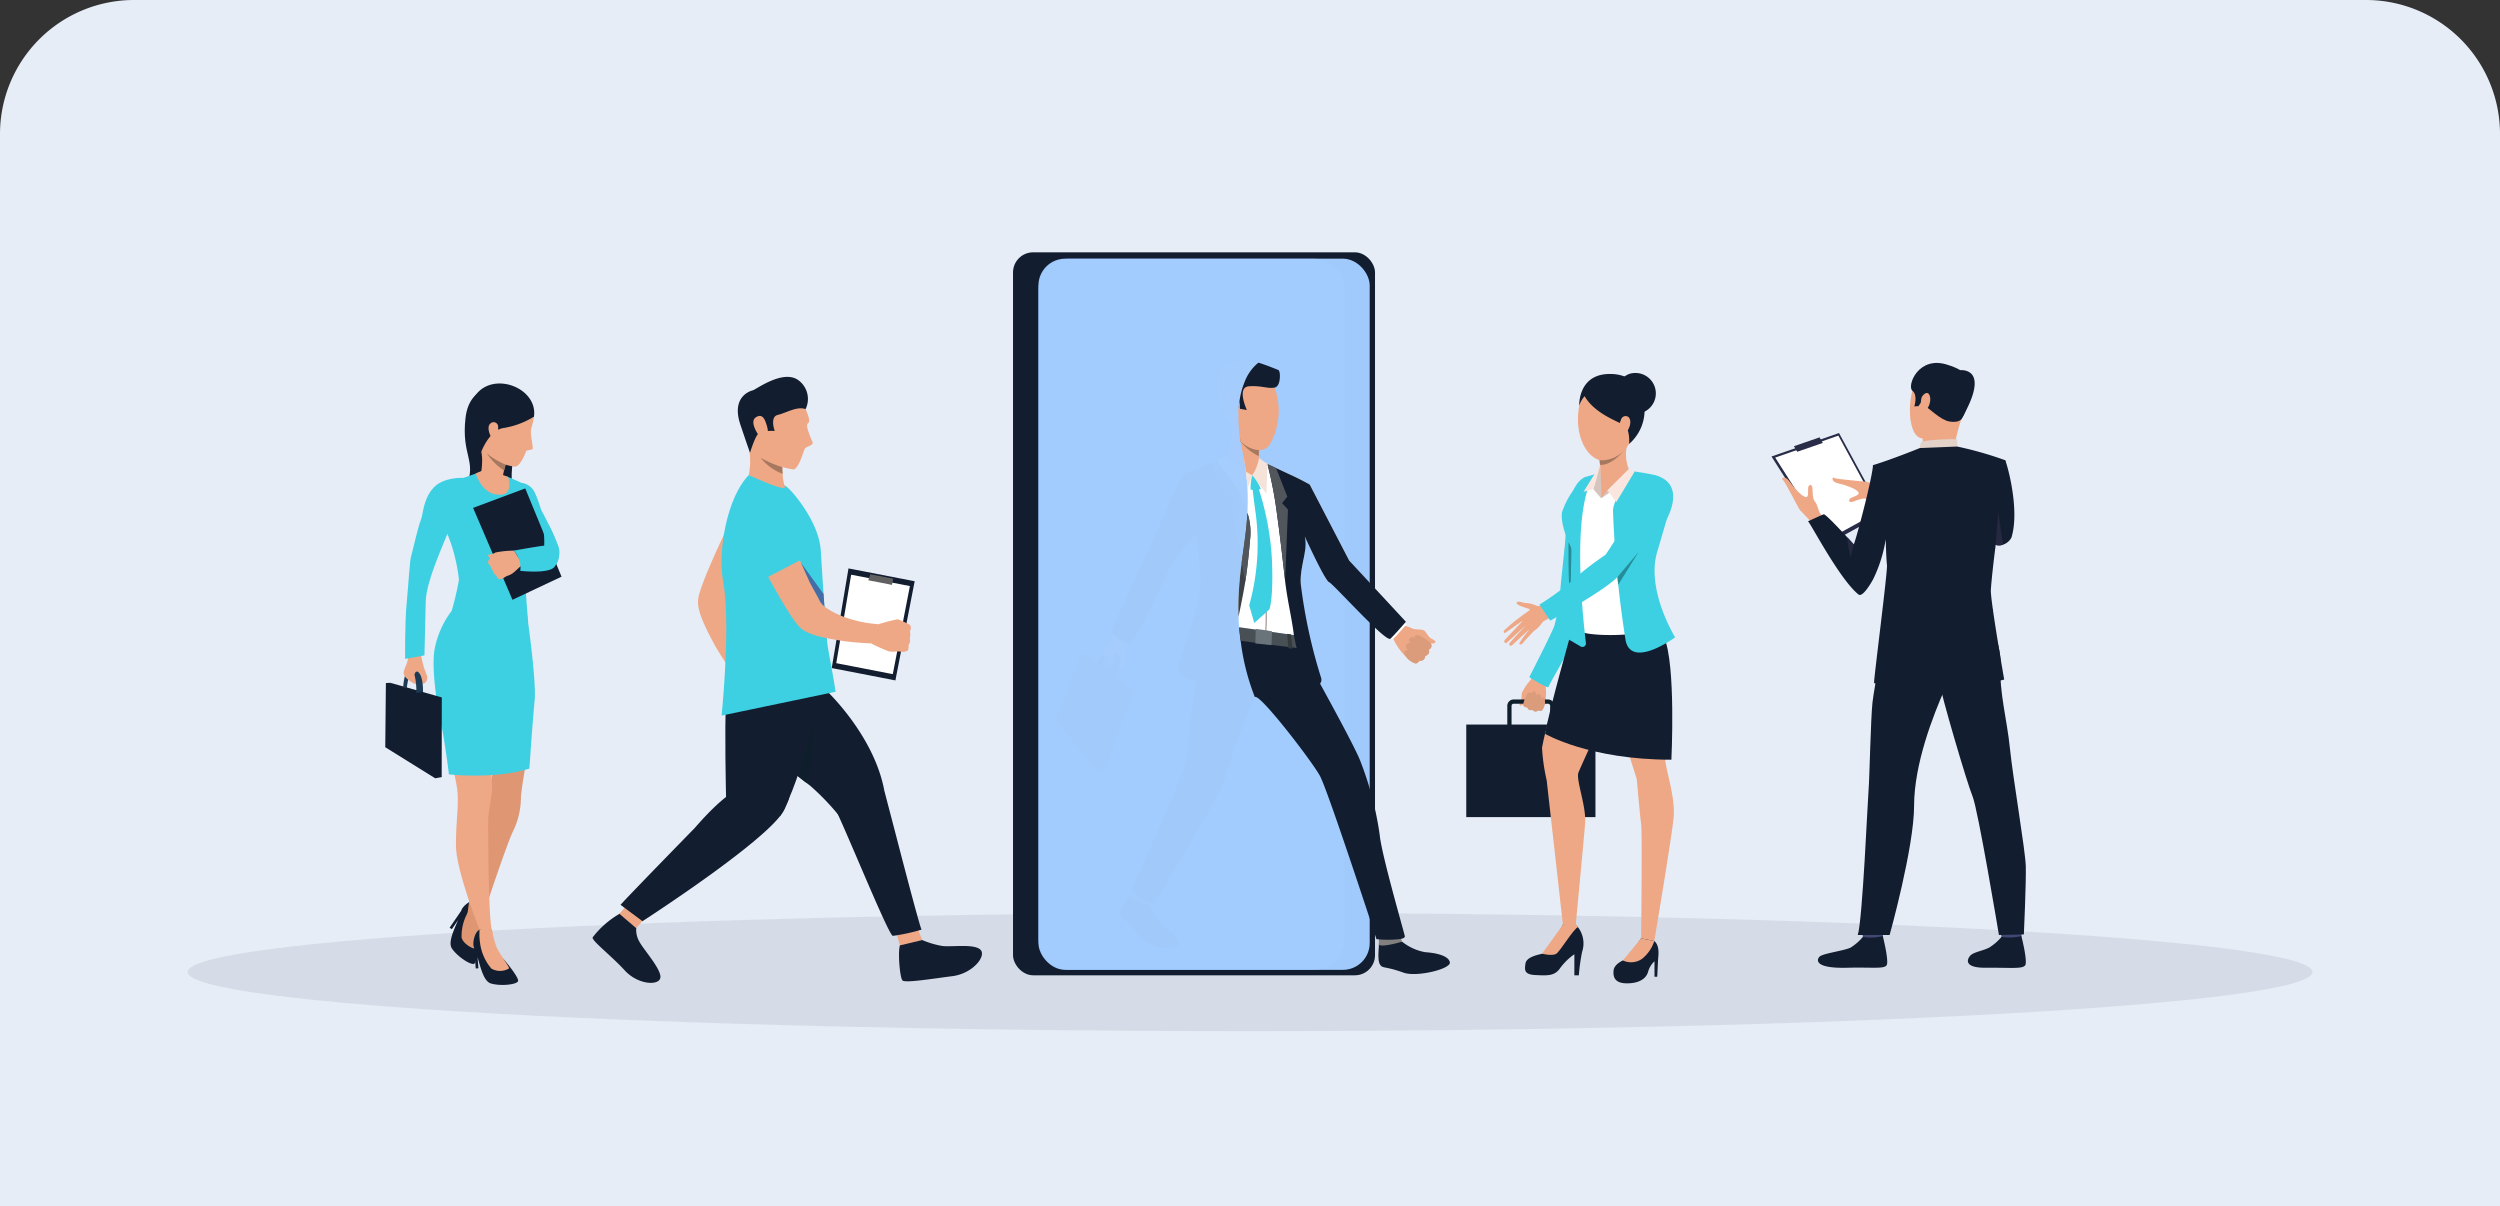 <svg xmlns="http://www.w3.org/2000/svg" width="373" height="180" viewBox="0 0 373 180">
  <rect x="0" y="0" width="373" height="180" fill="#333333" stroke="none"/>
  <g id="Group_115031" data-name="Group 115031" transform="translate(-120 -3956)">
    <path id="Rectangle_1875" data-name="Rectangle 1875" d="M20,0H353a20,20,0,0,1,20,20V180a0,0,0,0,1,0,0H0a0,0,0,0,1,0,0V20A20,20,0,0,1,20,0Z" transform="translate(120 3956)" fill="#e6edf7"/>
    <g id="Group_115001" data-name="Group 115001" transform="translate(6.109)">
      <path id="Path_49283" data-name="Path 49283" d="M536.13,1707.329c0,4.873-70.969,8.824-158.513,8.824S219.1,1712.2,219.1,1707.329s70.969-8.824,158.513-8.824S536.13,1702.456,536.13,1707.329Z" transform="translate(-77.213 2393.693)" fill="#121d30" opacity="0.08"/>
      <g id="Group_114919" data-name="Group 114919" transform="translate(265.033 3993.646)">
        <rect id="Rectangle_1875-2" data-name="Rectangle 1875" width="45.712" height="106.104" rx="22.856" transform="translate(47.545 107.055) rotate(180)" fill="#587aa3"/>
        <rect id="Rectangle_1876" data-name="Rectangle 1876" width="54.01" height="107.869" rx="3" transform="translate(54.01 107.869) rotate(180)" fill="#121d30"/>
        <g id="Group_114904" data-name="Group 114904" transform="translate(30.374 37.112)">
          <g id="Group_114903" data-name="Group 114903">
            <g id="Group_114902" data-name="Group 114902">
              <g id="Group_114901" data-name="Group 114901">
                <path id="Path_49306" data-name="Path 49306" d="M1393.911,1228.32l1.977,3.116,1.825,2.876c0-.015-.126-.451-.332-1.712-.039-.239-.081-.508-.126-.81a2.121,2.121,0,0,0-.057-.265h0a8.525,8.525,0,0,0-3.284-3.2Z" transform="translate(-1393.911 -1228.32)" fill="#eddad3"/>
              </g>
            </g>
          </g>
        </g>
        <g id="Group_114907" data-name="Group 114907" transform="translate(30.377 37.113)">
          <g id="Group_114906" data-name="Group 114906">
            <g id="Group_114905" data-name="Group 114905">
              <path id="Path_49307" data-name="Path 49307" d="M1397.2,1231.511h0a4.053,4.053,0,0,1,.192,1.1l-.715-1.079s-1.277-1.831-1.714-2.307a7.27,7.27,0,0,0-1.038-.893S1396.441,1229.536,1397.2,1231.511Z" transform="translate(-1393.929 -1228.329)" fill="#ffca55"/>
            </g>
          </g>
        </g>
        <path id="Path_49308" data-name="Path 49308" d="M1236.214,956.293v96.7a4.7,4.7,0,0,1-4.7,4.7H1195.2a4.7,4.7,0,0,1-4.7-4.7v-96.7a4.7,4.7,0,0,1,4.7-4.7h36.306A4.7,4.7,0,0,1,1236.214,956.293Z" transform="translate(-1186.708 -950.639)" fill="#6bb0ff" opacity="0.73" style="mix-blend-mode: screen;isolation: isolate"/>
        <g id="Group_114913" data-name="Group 114913" transform="translate(6.472 16.187)">
          <path id="Path_49309" data-name="Path 49309" d="M1288.839,1680.574a7.265,7.265,0,0,0,2.024,2.979c1.268.886,2.577,2.153,2.232,3.039s-4.58.417-6.351-2.156c-1.119-1.625-2.256-1.988-2.253-2.758s1.3-2.309,1.369-2.527C1285.945,1678.881,1288.839,1680.574,1288.839,1680.574Z" transform="translate(-1274.888 -1599.289)" fill="#353a3d"/>
          <path id="Path_49310" data-name="Path 49310" d="M1298.139,1673.864a7.738,7.738,0,0,1-.313.758c-.033,0-3.269-.863-2.978-1.423a5.142,5.142,0,0,1,.675-.924Z" transform="translate(-1283.875 -1593.337)" fill="#81807e"/>
          <g id="Group_114908" data-name="Group 114908" transform="translate(6.051 42.993)">
            <path id="Path_49311" data-name="Path 49311" d="M1257.3,1399.583s.936-2.221,1.661-2.36.129.439.129.439-.921,1.526-1.231,2.166A3.6,3.6,0,0,1,1257.3,1399.583Z" transform="translate(-1257.3 -1397.202)" fill="#434343"/>
          </g>
          <g id="Group_114909" data-name="Group 114909" transform="translate(6.907 39.124)">
            <path id="Path_49312" data-name="Path 49312" d="M1267.583,1369.719a17.711,17.711,0,0,0-.232,2.165c-.039,1.089.134,1.5-.189,2.02-.243.391-.836.539-.909.36s.453-1.848-.233-2.082-.519,2.113-.872,1.82-1.615-1.705-1.222-2.5,1.231-1.174,1.631-2.429a2.832,2.832,0,0,1,.88-1.485Z" transform="translate(-1263.851 -1367.588)" fill="#eea886"/>
          </g>
          <g id="Group_114910" data-name="Group 114910" transform="translate(7.882 43.616)">
            <path id="Path_49313" data-name="Path 49313" d="M1272.6,1402.025s.827.554-.317,3.611l-.969-.537a11.241,11.241,0,0,0,.642-2.729S1272.224,1401.788,1272.6,1402.025Z" transform="translate(-1271.316 -1401.968)" fill="#545554"/>
          </g>
          <g id="Group_114911" data-name="Group 114911" transform="translate(0.836 43.897)">
            <path id="Path_49314" data-name="Path 49314" d="M1228.084,1409.232l-7.212-5.117L1217.4,1414l6.285,7.61Z" transform="translate(-1217.396 -1404.115)" fill="#545554"/>
          </g>
          <path id="Path_49315" data-name="Path 49315" d="M1332.306,1395.688v19.4c-1.986-6.026-6.325-19.057-7.37-21.19-.91-1.866-9.163-12.634-9.769-11.865a83.722,83.722,0,0,0-4.437,12.017c-.444,2.221-10.564,18.712-10.564,18.712s-.178-.037-.45-.11a5.574,5.574,0,0,1-2.739-1.6,2.155,2.155,0,0,1-.209-.324s7.433-16.136,8.133-19.188c.246-1.066.523-6.278,1.5-11.714a45.351,45.351,0,0,1,1.8-7.1c.308-.852,1.208-1.207,2.41-1.244.2-.01.418-.005.638.005.366.021.753.063,1.155.12a23.573,23.573,0,0,1,2.875.648c.826.24,1.652.507,2.42.779.894.319,1.72.643,2.4.92.225.089.434.178.628.256.214.089.4.173.564.241.429.188.68.3.68.3s1.3,2.316,2.916,5.258c2.222,4.046,5.039,9.262,5.9,11.269A37.858,37.858,0,0,1,1332.306,1395.688Z" transform="translate(-1285.56 -1331.849)" fill="#353a3d"/>
          <path id="Path_49316" data-name="Path 49316" d="M1308.389,1194.47l3.053,3.413v5.65c-2.185-2.075-4.756-4.725-5.713-5.567a1.714,1.714,0,0,0-.345-.261,2.66,2.66,0,0,1-.679-.9c-.084-.141-.178-.3-.272-.471-.141-.256-.287-.533-.439-.826-.1-.193-.2-.392-.308-.6s-.2-.413-.308-.617c-.2-.413-.408-.826-.591-1.213-.141-.293-.272-.57-.392-.821-.078-.172-.157-.329-.225-.475s-.131-.277-.183-.4c-.131-.282-.214-.465-.235-.507a13.829,13.829,0,0,1-.026,2.42,11.756,11.756,0,0,1-.314,1.819,14.1,14.1,0,0,0-.324,2.818v.031c0,.026-.005.047-.005.073v.031c-.052,1.923.078,4,.136,5.1a4.034,4.034,0,0,1-.5,2.5l-.219-.031-.377-.052-.428-.057-.58-.083-2.253-.314-.821-.115-.188-.026-1.427-.2-2.88-.4-1.15-.162-.622-.089-1.516-.214-.679-.1h-.01s-.586-4.134-.627-6.366a40.821,40.821,0,0,0-1.328-6.915.165.165,0,0,1-.01-.042v-.005c0-.005,0-.005-.005-.005v-.01s-3.288,3.455-3.925,4.96c-.157.371-.575,1.254-1.134,2.383-.01.026-.021.052-.031.073-1.516,3.068-4,7.861-4.966,8.985-.115.146-.214.23-.282.24a.516.516,0,0,1-.094.01c-.6.005-1.61-.831-2.106-1.281-.183-.162-.292-.272-.292-.272s.042-.1.125-.277c.7-1.6,4.25-9.675,5.143-11.572.084-.178.146-.3.178-.361a.812.812,0,0,0,.052-.1c.669-1.291,5.217-11.175,5.912-11.672a3.839,3.839,0,0,1,.366-.214,1.367,1.367,0,0,0,.178-.089.09.09,0,0,0,.026-.01c.115-.052.235-.11.371-.172.042-.021.089-.042.136-.063.094-.042.188-.083.287-.131.549-.24,1.2-.512,1.824-.768.178-.073.35-.141.512-.2.246-.1.486-.188.706-.272.031-.01.057-.021.084-.031a10.6,10.6,0,0,1,1.411-.481h.094c.047,0,.11.005.183.01.909.052,3.622.3,4.5.387l.277.026s.418.193,1.045.476l.005.005.052.021c.366.167.794.366,1.249.575.951.439,2.028.941,2.88,1.343.816.392,2.049,1.056,2.143,1.129Z" transform="translate(-1264.696 -1164.664)" fill="#decbc4"/>
          <path id="Path_49317" data-name="Path 49317" d="M1397.66,1369.742a3.735,3.735,0,0,1,.391,1.9s-12.455-1.453-13.771-2.026c0,0-.052-1.691.228-1.72C1384.814,1367.861,1397.66,1369.742,1397.66,1369.742Z" transform="translate(-1361.632 -1328.729)" fill="#495055"/>
          <path id="Path_49318" data-name="Path 49318" d="M1405.423,1146.237c.039,1.954,3.823,3.024,3.823,3.024s1.583-1.985,1.2-2.175c-.148-.075-.209-.371-.227-.7a6.914,6.914,0,0,1,.022-.886c.011-.138.022-.227.022-.227s-.541-.571-1.229-1.25c-1.2-1.189-2.855-2.711-2.857-2.106a.557.557,0,0,0,.014.115C1406.486,1143.391,1405.423,1146.237,1405.423,1146.237Z" transform="translate(-1380.017 -1132.16)" fill="#eea886"/>
          <path id="Path_49319" data-name="Path 49319" d="M1402.026,1369.714s-.272,1.714-.3,2.161l-.576-.115s.159-1.814.252-2.118Z" transform="translate(-1376.306 -1330.251)" fill="#5d676c"/>
          <path id="Path_49320" data-name="Path 49320" d="M1474.889,1379.974s.218,1.558.224,2.147l-.609-.079s-.125-1.946-.195-2.149Z" transform="translate(-1439.901 -1339.161)" fill="#353a3d"/>
          <path id="Path_49321" data-name="Path 49321" d="M1416.577,1154h0c.008.012.168.252.442.6a7.927,7.927,0,0,0,2.9,2.414,6.9,6.9,0,0,1,.021-.886,1.964,1.964,0,0,0,.376-.045,11.623,11.623,0,0,0-.823-1.2l-.76-.227Z" transform="translate(-1389.713 -1142.783)" fill="#a77860"/>
          <path id="Path_49322" data-name="Path 49322" d="M1402.444,1099.328c.327.712.638,1.229.726,1.433h0a2.52,2.52,0,0,0,.442.6,4.362,4.362,0,0,0,2.923,1.527,1.965,1.965,0,0,0,.376-.046,1.787,1.787,0,0,0,1.3-.9,10.236,10.236,0,0,0,.652-8.4s-6.456-1.826-7.466.118C1400.691,1095.018,1401.675,1097.655,1402.444,1099.328Z" transform="translate(-1376.307 -1089.548)" fill="#eea886"/>
          <path id="Path_49323" data-name="Path 49323" d="M1402.43,1072.177s.6-.033.748-1.17-.15-1.435-.15-1.435a26.7,26.7,0,0,0-3.622-1.261c-.957-.145-3.311-.285-3.862.346,0,0-1.341-.312-1.706,1.914-.579,3.53,1.974,6.958,1.974,6.958s-.022-2.306.487-2.612.948.421.948.421l1.04.186s-1.58-3.412.315-3.538S1401.345,1072.375,1402.43,1072.177Z" transform="translate(-1369.871 -1068.189)" fill="#e2d2ca"/>
          <path id="Path_49324" data-name="Path 49324" d="M1408.171,1109.4c-.1-1.016-1.937-1.4-1.813-.339s1.028,2.088,1.446,2.052S1408.246,1110.174,1408.171,1109.4Z" transform="translate(-1380.824 -1103.168)" fill="#eea886"/>
          <path id="Path_49325" data-name="Path 49325" d="M1281.673,1198.631c-.721,1.468-5.226,11.286-6.016,11.432s-2.894-1.674-2.894-1.674,5.027-11.081,5.449-11.826,5.245-11.26,5.961-11.773a30.272,30.272,0,0,1,3.7-1.651c.275-.109.541-.212.787-.305.319.355,5.448,6.151,4.966,11.289-.145,1.544-.339,4.061-.766,6.712-.442,2.754-1.156,5.868-1.617,8.218a43.089,43.089,0,0,1-2.675,8.3l-4.8-2.4a1.671,1.671,0,0,1-.826-2.057c1.08-3.025,3.238-9.136,3.239-11.791a60.361,60.361,0,0,0-.584-7.422A31.917,31.917,0,0,0,1281.673,1198.631Z" transform="translate(-1264.692 -1167.853)" fill="#3c4145"/>
          <path id="Path_49326" data-name="Path 49326" d="M1467.329,1203.923v5.959c-2.138-2.086-4.751-4.882-5.713-5.76a1.7,1.7,0,0,0-.345-.261,2.662,2.662,0,0,1-.679-.9c-.089-.141-.178-.3-.272-.47-.141-.256-.288-.533-.439-.826-.1-.193-.2-.392-.308-.6s-.2-.413-.308-.617c-.2-.413-.408-.826-.591-1.213-.141-.293-.277-.57-.392-.821-.078-.172-.157-.329-.225-.476s-.131-.277-.183-.4c-.131-.282-.214-.465-.235-.507a5.9,5.9,0,0,1-.026,2.42,18.185,18.185,0,0,0-.637,4.636v.031c.4,4.981,2.493,12.032,3.115,14.029a.884.884,0,0,1-.173.836.484.484,0,0,1-.084.1l-1.495,1.38s-1.3-3.994-1.965-6.811c-.016-.078-.037-.157-.052-.23a15.166,15.166,0,0,1-.309-1.678v-.005c-.12-1.119-.361-2.425-.622-3.816s-.522-2.87-.685-4.328c-.418-3.7-.847-7.37-1.155-9.523-.1-.7-.2-1.349-.292-1.944a51.216,51.216,0,0,0-1.171-5.859l.031-.026c.366.167.794.366,1.249.575.951.439,2.028.941,2.88,1.343.816.392,2.049,1.056,2.143,1.129l5.885,11.332Z" transform="translate(-1420.583 -1170.819)" fill="#3c4145"/>
          <path id="Path_49327" data-name="Path 49327" d="M1390.26,1187.685l1.841,1.038-.786.8,2.095,11.309c.427-2.651.621-5.168.766-6.712.482-5.138-4.647-10.934-4.966-11.289-.246.093-.512.2-.787.305Z" transform="translate(-1365.237 -1167.853)" fill="#51565c"/>
          <path id="Path_49328" data-name="Path 49328" d="M1451.886,1186.056a59.607,59.607,0,0,1,1.49,7.855c.307,2.154.739,5.821,1.153,9.522l.429-10.591-.877-.95.78-.974-1.669-4.26c-.456-.211-.885-.408-1.248-.574Z" transform="translate(-1420.408 -1170.654)" fill="#51565c"/>
          <path id="Path_49329" data-name="Path 49329" d="M1324.127,1185.171c-1.5.593-3.743,1.364-4.156,1.661-.716.513-5.086,11.018-5.508,11.763Z" transform="translate(-1300.942 -1169.885)" fill="#3c4145"/>
          <path id="Path_49330" data-name="Path 49330" d="M1218.118,1420.341l-1.07-.171-6.051-7.577,3.63-9.937.682.191Z" transform="translate(-1210.997 -1358.95)" fill="#545554"/>
          <path id="Path_49331" data-name="Path 49331" d="M1393.74,1176.84l1.527-.927s.043.837,3.823,3.024l-1.073,3.024Z" transform="translate(-1369.86 -1161.836)" fill="#f5e2d9"/>
          <path id="Path_49332" data-name="Path 49332" d="M1435.688,1179.142a7.113,7.113,0,0,1-1.006,2.6l2.1,2.732.153-4.43Z" transform="translate(-1405.452 -1164.643)" fill="#f5e2d9"/>
          <path id="Path_49333" data-name="Path 49333" d="M1432.7,1199.055a7.12,7.12,0,0,0-.26,2.079,1.983,1.983,0,0,0,1.535-.081A7.14,7.14,0,0,0,1432.7,1199.055Z" transform="translate(-1403.474 -1181.954)" fill="#3dd0e2"/>
          <g id="Group_114912" data-name="Group 114912" transform="translate(31.13 35.801)">
            <path id="Path_49334" data-name="Path 49334" d="M1449.42,1346.89a30.732,30.732,0,0,0,0-4.726l-.194.012a31.456,31.456,0,0,1,0,4.676Z" transform="translate(-1449.227 -1342.164)" fill="#ad9f99"/>
          </g>
          <path id="Path_49335" data-name="Path 49335" d="M1438.265,1374.286s1.833.219,2.439.37l-.079,2.054-2.4-.256Z" transform="translate(-1408.532 -1334.287)" fill="#69737a"/>
          <path id="Path_49336" data-name="Path 49336" d="M1432.522,1211.712a41.33,41.33,0,0,1,2.032,10.858c.228,5.783-.384,7.277-.384,7.277l-2.258,2.032-.756-2.641a34.371,34.371,0,0,0,.946-13.856c-.2-1.347-.491-3.9-.491-3.9Z" transform="translate(-1402.388 -1192.76)" fill="#464157"/>
        </g>
        <rect id="Rectangle_1877" data-name="Rectangle 1877" width="49.426" height="106.107" rx="4" transform="translate(3.792 0.948)" fill="#a3cdff" opacity="0.98" style="mix-blend-mode: screen;isolation: isolate"/>
        <g id="Group_114918" data-name="Group 114918" transform="translate(33.615 16.456)">
          <g id="Group_114915" data-name="Group 114915" transform="translate(21.63 38.147)">
            <g id="Group_114914" data-name="Group 114914">
              <path id="Path_49337" data-name="Path 49337" d="M1586.343,1362.169s.734,1.07,1.119,1.105a8.078,8.078,0,0,1,1.262.477c.337.1,1.359.041,1.658.265.122.092.641.951.91,1.111s.856.416.705.645-.742.142-.742.142a.39.39,0,0,1,.166.4c-.137.467-.438.527-.438.527s.13.32.024.5a.857.857,0,0,1-.527.449.787.787,0,0,1-.215.493.718.718,0,0,1-.663.2s-.261.448-.547.406a2.418,2.418,0,0,1-.679-.319,8.952,8.952,0,0,1-2.415-2.878,6.617,6.617,0,0,0-1.719-2.218Z" transform="translate(-1584.241 -1362.169)" fill="#eea886"/>
            </g>
          </g>
          <g id="Group_114916" data-name="Group 114916" transform="translate(24.742 40.657)">
            <path id="Path_49338" data-name="Path 49338" d="M1611.861,1382.444s-1.343-1.161-1.944-1.057-.14.55-.14.55-.448-.449-.851-.127.165.815.165.815a.513.513,0,0,0-.709.21c-.276.459.29.76.29.76s-.811-.011-.576.607a2.71,2.71,0,0,0,1.624,1.411.622.622,0,0,0,.6-.409.709.709,0,0,0,.884-.685s.869-.313.523-.961A.627.627,0,0,0,1611.861,1382.444Z" transform="translate(-1608.055 -1381.38)" fill="#db9c7c"/>
          </g>
          <path id="Path_49339" data-name="Path 49339" d="M1582.165,1731.376a7.662,7.662,0,0,0,3.457,1.573c1.628.1,3.5.527,3.677,1.515s-4.945,2.242-6.9,1.54c-2.924-1.048-3.123-.554-3.542-1.25s-.094-2.794-.152-3.028C1578.629,1731.438,1582.165,1731.376,1582.165,1731.376Z" transform="translate(-1557.737 -1644.984)" fill="#121d30"/>
          <path id="Path_49340" data-name="Path 49340" d="M1582.294,1725.279a7.276,7.276,0,0,1,.31.8c-.027.022-3.463,1.017-3.464.351,0-.54.028-1.132.028-1.132Z" transform="translate(-1558.176 -1639.684)" fill="#81807e"/>
          <path id="Path_49341" data-name="Path 49341" d="M1444.4,1419.042c.042.2-.188.334-.554.413a15.013,15.013,0,0,1-3.3.073l-.371-.026s-7-21.451-8.374-24.243c-.91-1.866-9.163-12.633-9.769-11.865a34.22,34.22,0,0,1-2.127-8.426c-.084-.617-.152-1.26-.209-1.923a24.284,24.284,0,0,1,2.451.575c.826.241,1.652.507,2.42.779.894.319,1.72.643,2.4.92.225.089.434.178.627.256.214.089.4.173.564.241.429.188.68.3.68.3s1.3,2.316,2.917,5.258c2.221,4.046,5.039,9.262,5.9,11.269a49.463,49.463,0,0,1,2.995,11.248C1440.888,1406.738,1444.228,1418.211,1444.4,1419.042Z" transform="translate(-1419.56 -1333.477)" fill="#121d30"/>
          <path id="Path_49342" data-name="Path 49342" d="M1443.782,1205.32s-.063.073-.167.2c-.361.423-1.234,1.427-1.788,1.955a.471.471,0,0,0-.052.047c-.062.057-.188.031-.371-.063-1.584-.821-7.265-6.821-8.8-8.17-.1-.089-.193-.162-.256-.209a.086.086,0,0,0-.036-.021.2.2,0,0,0-.052-.031,2.66,2.66,0,0,1-.679-.9c-.084-.141-.178-.3-.272-.47-.068-.131-.141-.261-.214-.4s-.146-.282-.225-.429c-.1-.193-.2-.392-.309-.6-.36-.711-.727-1.458-1.04-2.117-.073-.162-.151-.319-.219-.47-.12-.251-.225-.476-.319-.674-.042-.089-.078-.173-.115-.251-.026-.063-.052-.115-.078-.167a1.135,1.135,0,0,0-.063-.136c-.047-.1-.078-.178-.094-.209a.005.005,0,0,0-.005-.005,13.821,13.821,0,0,1-.026,2.42v.005a11.711,11.711,0,0,1-.313,1.814,14.087,14.087,0,0,0-.324,2.817v.031c0,.026-.005.047-.005.073v.031c-.052,1.923.078,4,.136,5.1a4.033,4.033,0,0,1-.5,2.5l-.219-.031c-.094-.016-.225-.031-.376-.052l-.428-.058-.58-.083-2.253-.314-.821-.115-.188-.026-1.427-.2-2.467-.345v-.037c-.042-.5-.073-1.019-.094-1.547v-.005c-.031-.773-.037-1.573-.016-2.394a55.979,55.979,0,0,1,.481-5.708c.334-2.52.727-4.84.863-7.422a34.486,34.486,0,0,0,.005-3.528v-.005c-.042-.753-.1-1.542-.2-2.368-.01-.084-.021-.167-.036-.251-.073-.585-.162-1.192-.272-1.819.878.078,1.74.157,2.164.2h.005l.272.026s.418.194,1.045.476l.005.005.052.021c.366.167.794.366,1.249.575.952.439,2.028.941,2.88,1.343.815.392,2.049,1.056,2.143,1.129l5.885,11.332,8.316,9.3Z" transform="translate(-1418.711 -1166.254)" fill="#fff"/>
          <path id="Path_49343" data-name="Path 49343" d="M1428.8,1375.527l-.627-.073c-.167-.021-.366-.047-.591-.073-.183-.021-.392-.047-.611-.073-.7-.089-1.558-.194-2.493-.314-.768-.094-1.584-.2-2.4-.313-.747-.1-1.495-.2-2.211-.3-.084-.617-.152-1.26-.209-1.924a.173.173,0,0,0-.005-.052v-.037c.794.115,1.636.23,2.467.35.486.073.967.141,1.432.209.063.01.125.016.188.026.277.042.554.078.815.12.847.12,1.626.235,2.253.324.209.031.4.058.58.083.162.026.3.047.428.063v.005c.152.021.282.037.376.052l.219.031A3.731,3.731,0,0,1,1428.8,1375.527Z" transform="translate(-1419.525 -1332.886)" fill="#495055"/>
          <path id="Path_49344" data-name="Path 49344" d="M1421.473,1153.249h-.005l-.005-.005a8.376,8.376,0,0,1-.92-.324c-.01-.084-.021-.167-.036-.251-.073-.585-.162-1.192-.272-1.819-.084-.486-.178-.983-.287-1.495-.084-.4-.162-.795-.219-1.176v-.005c-.068-.073-.125-.146-.178-.214.052.057.11.115.167.172q-.055-.314-.094-.612v-.005c-.057-.4-.1-.779-.136-1.15.543.45,1.213,1.082,1.777,1.641.69.679,1.228,1.255,1.228,1.255s-.01.089-.021.225a7.763,7.763,0,0,0-.021.889,2.173,2.173,0,0,0,.026.272c.031.209.094.376.2.428C1423.057,1151.268,1421.473,1153.249,1421.473,1153.249Z" transform="translate(-1419.386 -1136.418)" fill="#eea886"/>
          <path id="Path_49345" data-name="Path 49345" d="M1474.889,1379.974s.218,1.558.224,2.147l-.609-.079s-.125-1.946-.195-2.149Z" transform="translate(-1467.044 -1339.43)" fill="#353a3d"/>
          <path id="Path_49346" data-name="Path 49346" d="M1422.889,1157.17a7.736,7.736,0,0,0-.021.889,7.6,7.6,0,0,1-2.723-2.2v-.005c-.068-.073-.125-.146-.178-.214.052.057.11.115.167.172q-.055-.314-.094-.612l1.641.486.763.23a11.56,11.56,0,0,1,.82,1.2A1.861,1.861,0,0,1,1422.889,1157.17Z" transform="translate(-1419.803 -1144.103)" fill="#a77860"/>
          <path id="Path_49347" data-name="Path 49347" d="M1423.563,1102.014a1.781,1.781,0,0,1-1.3.9,1.872,1.872,0,0,1-.376.047,4.217,4.217,0,0,1-2.755-1.354q-.055-.314-.094-.612v-.005c-.057-.4-.1-.779-.136-1.15a18.671,18.671,0,0,1-.078-2.368c.005-.314.021-.617.047-.9.021-.308.052-.606.1-.889a11.6,11.6,0,0,1,.742-2.833,23.2,23.2,0,0,1,4.506.769A10.227,10.227,0,0,1,1423.563,1102.014Z" transform="translate(-1418.799 -1089.893)" fill="#eea886"/>
          <path id="Path_49348" data-name="Path 49348" d="M1425.341,1072.8c-.146,1.134-.747,1.171-.747,1.171-1.087.193-1.934-.319-3.831-.193s-.314,3.539-.314,3.539l-1.04-.183-.005-.005a1.141,1.141,0,0,0-.157-.2c.021-.308.052-.606.1-.889a11.6,11.6,0,0,1,.742-2.833,6.762,6.762,0,0,1,2.085-2.953h.005c1.171.345,3.01,1.113,3.01,1.113S1425.488,1071.673,1425.341,1072.8Z" transform="translate(-1419.177 -1070.246)" fill="#121d30"/>
          <path id="Path_49349" data-name="Path 49349" d="M1419.091,1115.618a1.225,1.225,0,0,1-.2.7c.005-.314.021-.617.047-.9.021-.308.052-.606.1-.888a.678.678,0,0,1,.037.178A5.412,5.412,0,0,1,1419.091,1115.618Z" transform="translate(-1418.864 -1108.74)" fill="#eea886"/>
          <path id="Path_49350" data-name="Path 49350" d="M1420.506,1245.282c-.146,1.547-.34,4.061-.763,6.717-.272,1.688-.648,3.507-1,5.211-.031-.774-.037-1.573-.016-2.394a55.988,55.988,0,0,1,.481-5.708c.334-2.519.727-4.84.863-7.422A9.447,9.447,0,0,1,1420.506,1245.282Z" transform="translate(-1418.711 -1219.283)" fill="#3c4145"/>
          <path id="Path_49351" data-name="Path 49351" d="M1457.062,1204.167c-.2-2.582,1.1-4.98.589-7.135l0,0c.109.239,3.012,6.6,3.63,6.831s8.492,9.043,9.151,8.428c.7-.657,2.312-2.529,2.312-2.529l-8.459-9.132L1458.4,1189.3c-.1-.075-1.328-.739-2.145-1.127-.85-.4-1.925-.9-2.879-1.344l-1.248-.574-.03.024a61.631,61.631,0,0,1,1.461,7.8c.307,2.154.739,5.821,1.153,9.522h0c.327,2.917,1.073,5.911,1.311,8.145a73,73,0,0,0,2.326,8.721l1.5-1.381a.906.906,0,0,0,.251-.935A77.777,77.777,0,0,1,1457.062,1204.167Z" transform="translate(-1447.74 -1171.097)" fill="#121d30"/>
          <path id="Path_49352" data-name="Path 49352" d="M1423.789,1245.282c-.146,1.547-.34,4.061-.763,6.717l-.538-2.891c.334-2.519.727-4.84.862-7.422A9.442,9.442,0,0,1,1423.789,1245.282Z" transform="translate(-1421.994 -1219.283)" fill="#51565c"/>
          <path id="Path_49353" data-name="Path 49353" d="M1451.886,1186.056a59.607,59.607,0,0,1,1.49,7.855c.307,2.154.739,5.821,1.153,9.522l.429-10.591-.877-.95.78-.974-1.669-4.26c-.456-.211-.885-.408-1.248-.574Z" transform="translate(-1447.551 -1170.923)" fill="#51565c"/>
          <path id="Path_49354" data-name="Path 49354" d="M1428.254,1195.185v.005l-.016.031v.016l-.711,1.986c-.042-.753-.1-1.542-.2-2.368-.01-.084-.021-.167-.036-.251.287.183.606.371.956.575l.005.005Z" transform="translate(-1426.166 -1178.354)" fill="#f5e2d9"/>
          <path id="Path_49355" data-name="Path 49355" d="M1435.688,1179.142a7.113,7.113,0,0,1-1.006,2.6l2.1,2.732.153-4.43Z" transform="translate(-1432.595 -1164.912)" fill="#f5e2d9"/>
          <path id="Path_49356" data-name="Path 49356" d="M1432.7,1199.055a7.12,7.12,0,0,0-.26,2.079,1.983,1.983,0,0,0,1.535-.081A7.14,7.14,0,0,0,1432.7,1199.055Z" transform="translate(-1430.617 -1182.223)" fill="#3dd0e2"/>
          <g id="Group_114917" data-name="Group 114917" transform="translate(3.988 35.533)">
            <path id="Path_49357" data-name="Path 49357" d="M1449.42,1346.89a30.732,30.732,0,0,0,0-4.726l-.194.012a31.456,31.456,0,0,1,0,4.676Z" transform="translate(-1449.227 -1342.164)" fill="#ad9f99"/>
          </g>
          <path id="Path_49358" data-name="Path 49358" d="M1438.265,1374.286s1.833.219,2.439.37l-.079,2.054-2.4-.256Z" transform="translate(-1435.675 -1334.556)" fill="#69737a"/>
          <path id="Path_49359" data-name="Path 49359" d="M1432.522,1211.712a41.33,41.33,0,0,1,2.032,10.858c.228,5.783-.384,7.277-.384,7.277l-2.258,2.032-.756-2.641a34.371,34.371,0,0,0,.946-13.856c-.2-1.347-.491-3.9-.491-3.9Z" transform="translate(-1429.531 -1193.029)" fill="#3dd0e2"/>
        </g>
      </g>
      <g id="Group_114966" data-name="Group 114966" transform="translate(171.374 4013.217)">
        <path id="Path_49392" data-name="Path 49392" d="M523.6,1685.246a3.577,3.577,0,0,0-1.267-1.214c-.732-.341-2.234.848-2.366,1.51l-1.74,2.54.33.226.929-1.356c-.632,1.523-1.536,3.345-.9,4.261.852,1.229,2.785,2.473,3.3,2.258s.408-3.791.408-3.791C521.74,1686.522,523.6,1685.246,523.6,1685.246Z" transform="translate(-508.626 -1606.89)" fill="#121d30"/>
        <g id="Group_114952" data-name="Group 114952" transform="translate(11.343 77.142)">
          <path id="Path_49393" data-name="Path 49393" d="M535.16,1685.646a19.72,19.72,0,0,0-.96,2.167c-.326.947-.387,3.568-.592,3.751s-1.825-.635-2.041-1.615a7.177,7.177,0,0,1,1.066-3.97,6.4,6.4,0,0,1,1.261-1.546A1.626,1.626,0,0,1,535.16,1685.646Z" transform="translate(-531.525 -1684.432)" fill="#de9673"/>
        </g>
        <path id="Path_49394" data-name="Path 49394" d="M546.78,1517.885s-.992,5.264-.992,6.523a11.585,11.585,0,0,1-1.144,4.844c-.8,1.526-4.316,11.95-4.621,13.164s-.566,2.361-.566,2.361-1.755-.8-1.755-1.946,1.526-10.6,1.793-12.473,2.479-11.443,2.479-11.443Z" transform="translate(-525.551 -1462.506)" fill="#de9673"/>
        <path id="Path_49395" data-name="Path 49395" d="M522.111,1513.845s.343,4.387.305,5.531-.572,3.738-.572,4.425,0,14.913.569,16.629-1.6.536-1.6.536-3.776-9.358-3.776-13.261.458-5.849.191-8.329a30.272,30.272,0,0,0-1.454-5.743Z" transform="translate(-506.491 -1458.809)" fill="#eea886"/>
        <path id="Path_49396" data-name="Path 49396" d="M502.58,1353.68a13.643,13.643,0,0,0-2.564,5.806c-.534,3.319.632,9.577,1.047,11.387.364,1.588,1.06,6.673,1.1,7.207,0,0,6.825.773,12.013-.867,0,0,.474-7.1.78-10.115s-1.184-13.189-1.184-13.189Z" transform="translate(-492.671 -1319.759)" fill="#3dd0e2"/>
        <path id="Path_49397" data-name="Path 49397" d="M549.88,1721.634c-2.445-2.135-1.791-4.327-1.791-4.327a3.623,3.623,0,0,0-1.771-.149c-.794.2-1.219,2.091-.9,2.7l.247,3.109.4-.032-.132-1.659c.472,1.6.92,3.613,2,3.93,1.455.425,3.769.173,4.034-.321S549.88,1721.634,549.88,1721.634Z" transform="translate(-532.167 -1635.686)" fill="#121d30"/>
        <path id="Path_49398" data-name="Path 49398" d="M572.239,1175.433s-.6,3.6-.082,4.81-2.776-1.414-2.776-1.414S570.749,1174.862,572.239,1175.433Z" transform="translate(-553.091 -1164.755)" fill="#121d30"/>
        <path id="Path_49399" data-name="Path 49399" d="M541.087,1098.534s-5.295-1.212-5.954,4.446,1.722,6.368.11,10.2,3.938-1.249,3.938-1.249Z" transform="translate(-523.159 -1097.858)" fill="#121d30"/>
        <path id="Path_49400" data-name="Path 49400" d="M547.75,1098.625a4.6,4.6,0,0,1,4.713,4.351,11.2,11.2,0,0,1-.393,1.722c-.257.755.363,3.021.181,3.127a4.933,4.933,0,0,1-.922.227s-.861,2.432-1.722,2.387a7.146,7.146,0,0,1-5.554-3.907C542.6,1103.433,542.261,1098.735,547.75,1098.625Z" transform="translate(-530.278 -1098.031)" fill="#eea886"/>
        <g id="Group_114954" data-name="Group 114954" transform="translate(2.662 42.779)">
          <g id="Group_114953" data-name="Group 114953">
            <path id="Path_49401" data-name="Path 49401" d="M465.094,1424.071s.127-2.177.7-2.515.243.335.243.335-.324,1.58-.4,2.22A3.27,3.27,0,0,1,465.094,1424.071Z" transform="translate(-465.094 -1421.461)" fill="#1d3b54"/>
          </g>
        </g>
        <g id="Group_114956" data-name="Group 114956" transform="translate(2.745 39.015)">
          <g id="Group_114955" data-name="Group 114955">
            <path id="Path_49402" data-name="Path 49402" d="M468.315,1394.134a16,16,0,0,0,.457,1.917c.3.941.568,1.241.449,1.78-.089.407-.55.712-.666.582s-.173-1.713-.828-1.706.2,1.96-.194,1.816-1.893-.966-1.8-1.764.7-1.374.657-2.565a2.563,2.563,0,0,1,.3-1.532Z" transform="translate(-465.73 -1392.662)" fill="#eea886"/>
          </g>
        </g>
        <g id="Group_114958" data-name="Group 114958" transform="translate(4.362 42.985)">
          <g id="Group_114957" data-name="Group 114957">
            <path id="Path_49403" data-name="Path 49403" d="M478.55,1423.052s.873.223.821,3.176l-.989-.165a10.179,10.179,0,0,0-.277-2.522S478.155,1422.964,478.55,1423.052Z" transform="translate(-478.105 -1423.043)" fill="#1d3b54"/>
          </g>
        </g>
        <g id="Group_114960" data-name="Group 114960" transform="translate(0.732 44.653)">
          <g id="Group_114959" data-name="Group 114959">
            <path id="Path_49404" data-name="Path 49404" d="M458.027,1437.991l-7.7-2.184.023,9.483,7.662,4.592Z" transform="translate(-450.327 -1435.807)" fill="#121d30"/>
          </g>
        </g>
        <g id="Group_114961" data-name="Group 114961" transform="translate(0 44.653)">
          <path id="Path_49405" data-name="Path 49405" d="M453.142,1449.881l-.965.178-7.453-4.635.092-9.574.64-.044Z" transform="translate(-444.725 -1435.807)" fill="#121d30"/>
        </g>
        <path id="Path_49406" data-name="Path 49406" d="M514.149,1195.3s2.052.843,2.419,1.1,1.1,3.225,1.283,3.482,1.954,2.458,1.709,4.242a4.6,4.6,0,0,1-1.5,2.694c-.513.55-.988,3.509-1.149,3.949s.35,6.213.35,6.213a12.659,12.659,0,0,1-11.409-1.651,45.3,45.3,0,0,0,1.076-4.562c0-.7-.7-5.607-2.566-8.5s.33-5.974,1.759-6.34,4.178-1.393,4.178-1.393Z" transform="translate(-495.945 -1181.403)" fill="#3dd0e2"/>
        <path id="Path_49407" data-name="Path 49407" d="M476.044,1201.8s-3.014-.186-4.526,1.573-1.429,3.848-1.814,4.755-1.265,4.81-1.457,5.442-.38,4.186-.655,7.044-.219,8.2-.219,8.2l2.884-.523s.116-5.088.189-8.039,2.474-8.163,3.381-10.445S478.345,1203.232,476.044,1201.8Z" transform="translate(-464.41 -1187.721)" fill="#3dd0e2"/>
        <path id="Path_49408" data-name="Path 49408" d="M591.883,1207.554a2.488,2.488,0,0,1,1.957,1.4c.632,1.319.874,2.417,1.039,2.746a44.268,44.268,0,0,1,2.589,5.637c.137.962-.082,2.721-1.292,3.188s-5.552.522-5.552.522,1.1-2.234.082-3.389c0,0,3.152-.569,3.9-.645C595.392,1216.939,590.885,1208.543,591.883,1207.554Z" transform="translate(-571.56 -1192.727)" fill="#3dd0e2"/>
        <g id="Group_114962" data-name="Group 114962" transform="translate(13.104 15.653)">
          <path id="Path_49409" data-name="Path 49409" d="M545.006,1216.78l5.872,13.715,7.321-3.449-5.415-13.171Z" transform="translate(-545.006 -1213.875)" fill="#121d30"/>
        </g>
        <g id="Group_114963" data-name="Group 114963" transform="translate(15.334 25.295)">
          <path id="Path_49410" data-name="Path 49410" d="M563.208,1287.665s-.8.211-1.047.248.06.5.368.517S563.208,1287.665,563.208,1287.665Z" transform="translate(-562.068 -1287.665)" fill="#eea886"/>
        </g>
        <g id="Group_114964" data-name="Group 114964" transform="translate(15.334 24.936)">
          <path id="Path_49411" data-name="Path 49411" d="M563.745,1289.178a1.675,1.675,0,0,0,.526-.1s.274-.18.477-.3a1.629,1.629,0,0,1,.16-.083,3.073,3.073,0,0,0,.884-.431c.345-.268,1.468-1.338,1.468-1.338l-.742-1.119-.574-.891a14.479,14.479,0,0,0-2.764.279,1,1,0,0,0-.1.066,3.906,3.906,0,0,0-.533.608c-.049.047-.5.543-.477.743a.658.658,0,0,0,.349.536,1.573,1.573,0,0,0,.379.778.978.978,0,0,0,.509.7S563.444,1289.121,563.745,1289.178Z" transform="translate(-562.073 -1284.916)" fill="#eea886"/>
        </g>
        <path id="Path_49412" data-name="Path 49412" d="M591.256,1247.99s3.575-.639,4.563-.743a12.344,12.344,0,0,0-.113-2.318,9.033,9.033,0,0,0-1.053-2.49l1.828,1.675a20.875,20.875,0,0,1,1.537,3.554,3.432,3.432,0,0,1-.677,2.767c-.889,1.054-5.088.571-5.088.571A3.7,3.7,0,0,0,591.256,1247.99Z" transform="translate(-572.108 -1223.054)" fill="#3dd0e2"/>
        <path id="Path_49413" data-name="Path 49413" d="M555.874,1165.591s-.116.341-.251.848c-.069.259-.143.562-.209.883a6.055,6.055,0,0,0-.09,2.639s-1.923.606-3.353-2.129c0,0,.728-2.883-.062-4.665S555.874,1165.591,555.874,1165.591Z" transform="translate(-537.826 -1153.758)" fill="#eea886"/>
        <path id="Path_49414" data-name="Path 49414" d="M550.55,1099.034a12.209,12.209,0,0,1-4.441,1.682c-2.2.242-3.417,3.562-3.417,3.562s-3.452-5.375-.672-8.678S551.144,1094.855,550.55,1099.034Z" transform="translate(-528.365 -1094.09)" fill="#121d30"/>
        <path id="Path_49415" data-name="Path 49415" d="M564.07,1138.969a.673.673,0,0,0-1.163-.513c-.71.559.166,2.6.74,2.417S564.07,1139.407,564.07,1138.969Z" transform="translate(-547.233 -1132.47)" fill="#eea886"/>
        <path id="Path_49416" data-name="Path 49416" d="M552.672,1193.864s.905,2.671-1.211,2.657-3.038-1.678-3.642-3.155a7.688,7.688,0,0,1,1.429-.542A21.47,21.47,0,0,1,552.672,1193.864Z" transform="translate(-534.347 -1179.92)" fill="#eea886"/>
        <path id="Path_49417" data-name="Path 49417" d="M481.2,1444.213l-.993.128v-.463Z" transform="translate(-475.571 -1398.17)" fill="#1d3b54"/>
        <path id="Path_49418" data-name="Path 49418" d="M465.724,1440.11l-.548.065s0-.165,0-.22S465.705,1440.076,465.724,1440.11Z" transform="translate(-462.503 -1394.751)" fill="#1d3b54"/>
        <g id="Group_114965" data-name="Group 114965" transform="translate(14.043 81.283)">
          <path id="Path_49419" data-name="Path 49419" d="M554.071,1716.456a19.987,19.987,0,0,0,.624,2.318c.346.954,1.968,3.057,1.923,3.331a2.6,2.6,0,0,1-2.636.028,7.272,7.272,0,0,1-1.69-3.806,8.981,8.981,0,0,1-.077-1.991A1.774,1.774,0,0,1,554.071,1716.456Z" transform="translate(-552.191 -1716.118)" fill="#eea886"/>
        </g>
        <path id="Path_49420" data-name="Path 49420" d="M563.471,1175.539c-.069.259-.171.571-.25.88a9.166,9.166,0,0,1-2.57-2.566A10.831,10.831,0,0,0,563.471,1175.539Z" transform="translate(-545.503 -1163.43)" fill="#a77860"/>
      </g>
      <g id="Group_115000" data-name="Group 115000" transform="translate(202.303 4012.231)">
        <g id="Group_114968" data-name="Group 114968" transform="translate(15.732 21.005)">
          <g id="Group_114967" data-name="Group 114967">
            <path id="Path_49421" data-name="Path 49421" d="M809.155,1268.485a9.917,9.917,0,0,1-2.921.885s-1.343-1.969-2.129-3.443c-1.874-3.516-2.428-5.161-2.268-6.512.287-2.426,5.059-12.134,5.059-12.134l5.3,2.044-4.055,7.208c-.379.738-.867,1.939-1.372,2.915-.661,1.28.135,4.208.606,5.431A18.134,18.134,0,0,0,809.155,1268.485Z" transform="translate(-801.811 -1247.282)" fill="#eea886"/>
          </g>
        </g>
        <g id="Group_114970" data-name="Group 114970" transform="translate(0 80.024)">
          <g id="Group_114969" data-name="Group 114969">
            <path id="Path_49422" data-name="Path 49422" d="M687.938,1701.112a3.509,3.509,0,0,0,.452,2.051c.608,1.173,3.331,4.163,3.144,5.391s-3.335,1.083-5.311-1.079-4.912-4.406-4.8-4.925a13.625,13.625,0,0,1,4.1-3.574C686.553,1698.617,687.938,1701.112,687.938,1701.112Z" transform="translate(-681.417 -1698.94)" fill="#121d30"/>
          </g>
        </g>
        <g id="Group_114972" data-name="Group 114972" transform="translate(3.992 78.77)">
          <g id="Group_114971" data-name="Group 114971">
            <path id="Path_49423" data-name="Path 49423" d="M715.585,1691.613l-1.113,1.2-2.5-2.134,1.151-1.334Z" transform="translate(-711.969 -1689.344)" fill="#eea886"/>
          </g>
        </g>
        <g id="Group_114973" data-name="Group 114973" transform="translate(4.171 61.356)">
          <path id="Path_49424" data-name="Path 49424" d="M713.339,1573.492c1.221-1.385,11.075-11.468,11.075-11.468,5.026-5.793,6.993-5.947,6.993-5.947a29.248,29.248,0,0,1,2.994.262c.248.034,1.054.026,1.313.068,3.2.519,3.289.154,2.12,2.776-1.924,4.311-21.217,16.749-21.217,16.749Z" transform="translate(-713.339 -1556.078)" fill="#121d30"/>
        </g>
        <g id="Group_114975" data-name="Group 114975" transform="translate(45.722 83.982)">
          <g id="Group_114974" data-name="Group 114974">
            <path id="Path_49425" data-name="Path 49425" d="M1034.782,1729.27a13.408,13.408,0,0,0,2.973.879c1.393.19,4.748-.363,5.7.552s-1.1,3.563-4.191,3.957-7.048,1.049-7.433.637-.707-4.117-.387-5.233S1034.782,1729.27,1034.782,1729.27Z" transform="translate(-1031.314 -1729.226)" fill="#121d30"/>
          </g>
        </g>
        <g id="Group_114977" data-name="Group 114977" transform="translate(45.349 82.388)">
          <g id="Group_114976" data-name="Group 114976">
            <path id="Path_49426" data-name="Path 49426" d="M1031.635,1717.024l.663,1.638-3.337.793-.5-1.754Z" transform="translate(-1028.457 -1717.024)" fill="#eea886"/>
          </g>
        </g>
        <g id="Group_114978" data-name="Group 114978" transform="translate(35.519 60.591)">
          <path id="Path_49427" data-name="Path 49427" d="M961.23,1551.316s-1.358-5.18,1.832,7.023c0,0,3.362,13.022,3.732,13.762a27.05,27.05,0,0,1-4.294.931c-.749-.3-7.447-16.982-9.111-20.063C951.922,1550.257,961.23,1551.316,961.23,1551.316Z" transform="translate(-953.231 -1550.224)" fill="#121d30"/>
        </g>
        <g id="Group_114980" data-name="Group 114980" transform="translate(26.978 45.287)">
          <g id="Group_114979" data-name="Group 114979">
            <path id="Path_49428" data-name="Path 49428" d="M904.411,1449.5l-6.7,3.852a36.366,36.366,0,0,0-4.379-4.557c-.179-.134-.359-.27-.541-.411-.258-.194-.515-.394-.773-.6-.187-.146-.376-.3-.561-.445a26.2,26.2,0,0,1-3.124-2.806c-1.9-2.19,2.255-16.036,7.5-9.86C895.836,1434.68,902.865,1441.279,904.411,1449.5Z" transform="translate(-887.87 -1433.106)" fill="#121d30"/>
          </g>
        </g>
        <g id="Group_114982" data-name="Group 114982" transform="translate(19.804 45.219)">
          <g id="Group_114981" data-name="Group 114981">
            <path id="Path_49429" data-name="Path 49429" d="M847.694,1432.583s-3.3,15.16-6.552,20.317c0,0-5.523-1.862-8.06-2.856,0,0-.246-10.956,0-13.819C833.309,1433.554,847.694,1432.583,847.694,1432.583Z" transform="translate(-832.972 -1432.583)" fill="#121d30"/>
          </g>
        </g>
        <g id="Group_114984" data-name="Group 114984" transform="translate(19.25 14.646)">
          <g id="Group_114983" data-name="Group 114983">
            <path id="Path_49430" data-name="Path 49430" d="M828.729,1234.513s1.391-13.623.239-19.962c-.766-4.214.342-11.052,2.869-14.741a9.026,9.026,0,0,1,.952-1.186s5.1,1.351,5.611,1.707a10.454,10.454,0,0,1,1.323,1.394h0c1.451,1.78,3.594,5,3.8,8.13.151,2.275.276,4.365.419,6.521.042.656.088,1.318.135,1.994.114,1.622.245,3.321.408,5.193.091,1.042.793,4.346,1.255,7.394Z" transform="translate(-828.729 -1198.624)" fill="#3dd0e2"/>
          </g>
        </g>
        <path id="Path_49431" data-name="Path 49431" d="M916.688,1493.029c-.258-.194-.515-.394-.773-.6-.187-.146-.376-.3-.561-.444a73.541,73.541,0,0,0,2.293-7.529A23.765,23.765,0,0,1,916.688,1493.029Z" transform="translate(-884.785 -1432.463)" fill="#0f1e2b"/>
        <path id="Path_49432" data-name="Path 49432" d="M922.947,1305.621s-2.968,4.511-3.495-6.63l3.36,4.636C922.854,1304.283,922.9,1304.945,922.947,1305.621Z" transform="translate(-888.347 -1271.229)" fill="#436da6"/>
        <g id="Group_114986" data-name="Group 114986" transform="translate(23.174 9.604)">
          <g id="Group_114985" data-name="Group 114985">
            <path id="Path_49433" data-name="Path 49433" d="M858.9,1165.08a11.512,11.512,0,0,0-.088-4.659c-.619-1.711,5.075,2.887,5.075,2.887s0,.238.01.594c.008.278.023.629.048,1a7.554,7.554,0,0,0,.318,1.9C864.641,1167.767,858.9,1165.08,858.9,1165.08Z" transform="translate(-858.763 -1160.039)" fill="#eea886"/>
          </g>
        </g>
        <g id="Group_114987" data-name="Group 114987" transform="translate(22.762 1.536)">
          <path id="Path_49434" data-name="Path 49434" d="M864.39,1101.082s1.2,2.261.6,2.607c-.5.286.566,2.5.705,2.866s-.905.618-1.128.849-.9,3.087-1.758,3.168a12.845,12.845,0,0,1-5.766-2.393c-1.046-1.1-1.878-6.057-1.161-8.139S862.272,1097.133,864.39,1101.082Z" transform="translate(-855.609 -1098.298)" fill="#eea886"/>
        </g>
        <g id="Group_114988" data-name="Group 114988" transform="translate(21.67 0)">
          <path id="Path_49435" data-name="Path 49435" d="M857.366,1091.352a3.461,3.461,0,0,0-.984-4.244c-2.241-1.82-6.416,1.32-6.885,1.438s-3.25,1.005-1.855,5.142c1.266,3.753,1.429,4.176,1.429,4.176s.769-2.494,1.259-2.845a4.649,4.649,0,0,1,2.432-.4s-.781-2.115.463-2.406S856.112,1090.877,857.366,1091.352Z" transform="translate(-847.254 -1086.542)" fill="#121d30"/>
        </g>
        <g id="Group_114989" data-name="Group 114989" transform="translate(23.987 5.821)">
          <path id="Path_49436" data-name="Path 49436" d="M866.857,1132.124c-.108-.29-.454-1.536-1.526-.813s.645,3.079.831,3.111S867.763,1134.566,866.857,1132.124Z" transform="translate(-864.982 -1131.088)" fill="#eea886"/>
        </g>
        <path id="Path_49437" data-name="Path 49437" d="M876.591,1181.334a7.678,7.678,0,0,1-3.278-2.39,16.827,16.827,0,0,0,3.23,1.393C876.551,1180.615,876.566,1180.966,876.591,1181.334Z" transform="translate(-848.237 -1166.869)" fill="#a77860"/>
        <g id="Group_114990" data-name="Group 114990" transform="translate(35.687 28.576)">
          <path id="Path_49438" data-name="Path 49438" d="M966.89,1307.14l-2.873,14.795-9.5-1.844,2.5-14.867Z" transform="translate(-954.521 -1305.224)" fill="#121d30"/>
          <path id="Path_49439" data-name="Path 49439" d="M970.643,1314.079l-2.552,13.139-8.433-1.638,2.223-13.2Z" transform="translate(-958.986 -1311.442)" fill="#fff"/>
          <path id="Path_49440" data-name="Path 49440" d="M999.7,1313.48l.179-.922-3.409-.662-.312.9Z" transform="translate(-990.713 -1311.024)" fill="#616161"/>
        </g>
        <g id="Group_114995" data-name="Group 114995" transform="translate(41.543 36.173)">
          <g id="Group_114994" data-name="Group 114994">
            <g id="Group_114993" data-name="Group 114993">
              <g id="Group_114992" data-name="Group 114992">
                <g id="Group_114991" data-name="Group 114991">
                  <path id="Path_49441" data-name="Path 49441" d="M1004.737,1368.065a2.065,2.065,0,0,1-.638.162s-.4-.054-.684-.075a1.98,1.98,0,0,0-.221-.007,3.777,3.777,0,0,1-1.205-.01,25.292,25.292,0,0,1-2.654-1.187l.253-1.316.061-1.266a25.408,25.408,0,0,1,3.607-1.006,1.248,1.248,0,0,1,.141.022,4.791,4.791,0,0,1,.911.39c.079.026.845.334.92.57a.806.806,0,0,1-.1.777,1.93,1.93,0,0,1-.008,1.061,1.2,1.2,0,0,1-.194,1.041S1005.039,1367.843,1004.737,1368.065Z" transform="translate(-999.334 -1363.36)" fill="#eea886"/>
                </g>
              </g>
            </g>
          </g>
        </g>
        <g id="Group_114997" data-name="Group 114997" transform="translate(24.196 23.036)">
          <g id="Group_114996" data-name="Group 114996">
            <path id="Path_49442" data-name="Path 49442" d="M884.956,1276.682a9.92,9.92,0,0,1-1.029,2.874s-2.381-.094-4.033-.341c-3.941-.589-5.592-1.125-6.581-2.057-1.778-1.676-6.733-11.292-6.733-11.292l4.8-3.037,3.374,7.551c.368.744,1.041,1.851,1.525,2.838.634,1.293,3.461,2.4,4.724,2.748A18.139,18.139,0,0,0,884.956,1276.682Z" transform="translate(-866.58 -1262.828)" fill="#eea886"/>
          </g>
        </g>
        <g id="Group_114999" data-name="Group 114999" transform="translate(23.141 20.227)">
          <g id="Group_114998" data-name="Group 114998">
            <path id="Path_49443" data-name="Path 49443" d="M866.753,1248.243l-5.453,2.835s-1.081-2.092-1.4-2.772c-.908-1.951-2.313-4.9-.547-6.144,3.812-2.688,5.451,1.772,6.387,4.218A13.057,13.057,0,0,0,866.753,1248.243Z" transform="translate(-858.509 -1241.329)" fill="#3dd0e2"/>
          </g>
        </g>
      </g>
      <g id="Group_114900" data-name="Group 114900" transform="translate(378.2 4010.151)">
        <g id="Group_114878" data-name="Group 114878" transform="translate(0 10.458)">
          <path id="Path_49284" data-name="Path 49284" d="M2044.119,1162.7l-8.3,4.56-8.33-13.109,10.075-3.5Z" transform="translate(-2027.493 -1150.651)" fill="#292c47"/>
        </g>
        <g id="Group_114879" data-name="Group 114879" transform="translate(0.552 10.845)">
          <path id="Path_49285" data-name="Path 49285" d="M2047.263,1164.882l-7.758,4.264-7.79-12.259,9.422-3.273Z" transform="translate(-2031.715 -1153.614)" fill="#fff"/>
        </g>
        <g id="Group_114880" data-name="Group 114880" transform="translate(9.105 17.096)">
          <path id="Path_49286" data-name="Path 49286" d="M2107,1204.176s-1.444-.691-2.077-1.051-2.264-.857-2.4-.974-4.833-.408-5.117-.654-.562.577.656.843,2.914.92,3.006,1.4-1.252.589-1.387.981.038.3.231.389,1.6-.695,2.217-.474,1.563-.085,2.037.077,2.779.938,2.779.938Z" transform="translate(-2097.168 -1201.451)" fill="#eea886"/>
        </g>
        <g id="Group_114881" data-name="Group 114881" transform="translate(1.574 17.109)">
          <path id="Path_49287" data-name="Path 49287" d="M2045.891,1209.866s-1.213-1.092-1.8-1.548-1.689-1.8-1.851-1.878-2.266-4.4-2.609-4.568.325-.754,1.05.29,2,2.388,2.486,2.29.068-1.409.384-1.69.3-.083.456.066-.032,1.777.417,2.274.529,1.507.866,1.89,1.965,2.253,1.965,2.253Z" transform="translate(-2039.54 -1201.554)" fill="#eea886"/>
        </g>
        <g id="Group_114882" data-name="Group 114882" transform="translate(34.048 83.536)">
          <path id="Path_49288" data-name="Path 49288" d="M2288.052,1710.131s.262,1.821.3,2.095,2.919-.161,2.919-.161l.234-2.168A17.1,17.1,0,0,0,2288.052,1710.131Z" transform="translate(-2288.052 -1709.896)" fill="#424773"/>
        </g>
        <g id="Group_114883" data-name="Group 114883" transform="translate(29.304 85.511)">
          <path id="Path_49289" data-name="Path 49289" d="M2256.758,1725.133a7.8,7.8,0,0,1-1.8,1.576c-.885.478-2.274.668-2.8,1.163-.377.357-1.375,1.9,2.3,1.865s5.444.217,5.838-.373-.57-4.354-.57-4.354A7.776,7.776,0,0,1,2256.758,1725.133Z" transform="translate(-2251.749 -1725.01)" fill="#121d30"/>
        </g>
        <g id="Group_114884" data-name="Group 114884" transform="translate(13.37 83.536)">
          <path id="Path_49290" data-name="Path 49290" d="M2129.808,1710.131s.262,1.821.3,2.095,2.919-.161,2.919-.161l.234-2.168A17.1,17.1,0,0,0,2129.808,1710.131Z" transform="translate(-2129.808 -1709.896)" fill="#424773"/>
        </g>
        <g id="Group_114885" data-name="Group 114885" transform="translate(6.929 85.511)">
          <path id="Path_49291" data-name="Path 49291" d="M2087.227,1725.133a7.8,7.8,0,0,1-1.8,1.576c-.884.478-4.139.871-4.662,1.366-.378.357-1.006,1.8,4.163,1.661,3.672-.1,5.444.217,5.837-.373s-.569-4.354-.569-4.354A7.064,7.064,0,0,1,2087.227,1725.133Z" transform="translate(-2080.522 -1725.01)" fill="#121d30"/>
        </g>
        <g id="Group_114886" data-name="Group 114886" transform="translate(25.037 36.975)">
          <path id="Path_49292" data-name="Path 49292" d="M2225.713,1353.581s2.712,4.308,2.51,8.2.983,8.146,1.391,12.215c.454,4.535,2.312,15.272,2.38,17.7s-.288,10.173-.288,10.173l-3.72.085s-3.125-18.771-3.934-20.686-4.822-15.57-4.957-17.1S2225.713,1353.581,2225.713,1353.581Z" transform="translate(-2219.092 -1353.581)" fill="#121d30"/>
        </g>
        <g id="Group_114887" data-name="Group 114887" transform="translate(12.867 36.233)">
          <path id="Path_49293" data-name="Path 49293" d="M2130.476,1349.227s-2.044,10.674-2.313,13.058-.449,11.535-.584,13.025-.9,19.495-1.618,21.708h4.756s3.651-13.089,3.651-19.282,2.821-13.463,4.641-17.549,5.989-4.183,7.107-11.764C2146.116,1348.423,2131.992,1346.822,2130.476,1349.227Z" transform="translate(-2125.96 -1347.901)" fill="#121d30"/>
        </g>
        <g id="Group_114888" data-name="Group 114888" transform="translate(20.651 0.419)">
          <path id="Path_49294" data-name="Path 49294" d="M2192.009,1074.166s-3.64-1.36-5.318,1.411-1.517,8.317.318,9,4.591.326,5.53-1.408a13.888,13.888,0,0,0,1.747-5.915A3.65,3.65,0,0,0,2192.009,1074.166Z" transform="translate(-2185.527 -1073.832)" fill="#eea886"/>
        </g>
        <g id="Group_114889" data-name="Group 114889" transform="translate(22.42 7.836)">
          <path id="Path_49295" data-name="Path 49295" d="M2199.177,1134.043a3.148,3.148,0,0,1-.1,1.467c-.25.484,4.716.5,4.716.5a32.71,32.71,0,0,1,1.167-4.858C2205.725,1128.924,2199.177,1134.043,2199.177,1134.043Z" transform="translate(-2199.069 -1130.588)" fill="#eea886"/>
        </g>
        <g id="Group_114890" data-name="Group 114890" transform="translate(20.807 0)">
          <path id="Path_49296" data-name="Path 49296" d="M2194.227,1079.019s-.343.565-1.741.346-3.106-2.081-3.69-2.285-.59-.547-.59-.547l-.366.534-.621.039s.566-1.665-.288-2.344.886-5.389,5.373-3.821c0,0,3.446.95,3.321,2.91S2195,1078.043,2194.227,1079.019Z" transform="translate(-2186.722 -1070.623)" fill="#121d30"/>
        </g>
        <g id="Group_114891" data-name="Group 114891" transform="translate(22.135 11.338)">
          <path id="Path_49297" data-name="Path 49297" d="M2196.883,1158.752s.016-.925.435-1.014a29.91,29.91,0,0,1,5.143-.291v1.077S2201.469,1159.135,2196.883,1158.752Z" transform="translate(-2196.883 -1157.391)" fill="#e2d2ca"/>
        </g>
        <g id="Group_114892" data-name="Group 114892" transform="translate(22.274 4.482)">
          <path id="Path_49298" data-name="Path 49298" d="M2198.055,1105.64c.078-.329.914-1.268,1.234-.262s-.484,2.359-.932,2.243S2197.857,1106.473,2198.055,1105.64Z" transform="translate(-2197.945 -1104.925)" fill="#eea886"/>
        </g>
        <g id="Group_114893" data-name="Group 114893" transform="translate(5.415 23.626)">
          <path id="Path_49299" data-name="Path 49299" d="M2068.952,1251.429h.007C2068.93,1251.441,2068.926,1251.442,2068.952,1251.429Z" transform="translate(-2068.935 -1251.428)" fill="#323657"/>
        </g>
        <g id="Group_114894" data-name="Group 114894" transform="translate(5.44 12.472)">
          <path id="Path_49300" data-name="Path 49300" d="M2098.4,1200.831a38.492,38.492,0,0,1-6.038,1.077c-3.806.42-13.317-.151-13.377-.6s2.046-16.745,1.926-17.584-.184-3.829-.184-3.829a21.064,21.064,0,0,1-1.889,5.99c-.364.659-1.585,2.725-2.174,2.255-2.849-2.275-7.261-10.847-7.541-10.92.235-.1,2.091-.957,2.351-1.044.228-.076,2.283,2.1,3.529,3.449.555.6.949,1.038.949,1.038.36-.809,1.67-5.907,2.077-7.671.918-3.979.777-4.144.777-4.144,2.785-.842,7.011-2.557,7.011-2.557l5.577-.227a54.273,54.273,0,0,1,7.135,2.037c.191.086.192,4.567.717,5.741l-1.671,3.526s-.966,6.984-1.166,10.091C2096.317,1188.885,2098.4,1200.831,2098.4,1200.831Z" transform="translate(-2069.123 -1166.064)" fill="#121d30"/>
        </g>
        <g id="Group_114895" data-name="Group 114895" transform="translate(29.586 14.509)">
          <path id="Path_49301" data-name="Path 49301" d="M2260.114,1193.212a2.2,2.2,0,0,1-1.237,1.041,1.6,1.6,0,0,1-.893.09l-.218-.04h0l-3.822-.709s-.836-9.631,5.221-11.939C2259.325,1181.707,2261.451,1188.9,2260.114,1193.212Z" transform="translate(-2253.905 -1181.654)" fill="#121d30"/>
        </g>
        <g id="Group_114896" data-name="Group 114896" transform="translate(33.447 22.235)">
          <path id="Path_49302" data-name="Path 49302" d="M2284.565,1245.652h0a1.6,1.6,0,0,1-.893.09l-.218-.04h0l.377-4.922Z" transform="translate(-2283.454 -1240.78)" fill="#252840"/>
        </g>
        <g id="Group_114897" data-name="Group 114897" transform="translate(11.319 26.032)">
          <path id="Path_49303" data-name="Path 49303" d="M2115.067,1270.878l-.467,1.978a15.651,15.651,0,0,1-.483-3.017C2114.673,1270.442,2115.067,1270.878,2115.067,1270.878Z" transform="translate(-2114.116 -1269.84)" fill="#252840"/>
        </g>
        <g id="Group_114898" data-name="Group 114898" transform="translate(28.17 1.072)">
          <path id="Path_49304" data-name="Path 49304" d="M2243.067,1078.833s4.771-.55.082,7.417Z" transform="translate(-2243.067 -1078.825)" fill="#121d30"/>
        </g>
        <g id="Group_114899" data-name="Group 114899" transform="translate(3.35 11.103)">
          <path id="Path_49305" data-name="Path 49305" d="M2053.615,1157.743l-.485-.833,3.819-1.318.485.829Z" transform="translate(-2053.13 -1155.592)" fill="#292c47"/>
        </g>
      </g>
      <g id="Group_114951" data-name="Group 114951" transform="translate(332.658 4011.67)">
        <g id="Group_114922" data-name="Group 114922" transform="translate(7.939 44.676)">
          <g id="Group_114921" data-name="Group 114921">
            <g id="Group_114920" data-name="Group 114920">
              <path id="Path_49360" data-name="Path 49360" d="M1742.148,1424.137a2.579,2.579,0,0,0-.535.735,4.241,4.241,0,0,1-.645.866,9.883,9.883,0,0,0-.906,1.483,7.522,7.522,0,0,1-.09,1.116c-.1.222-.363.647-.165.727s.539-.239.539-.239a.3.3,0,0,0,.072.33.524.524,0,0,0,.515.143s.059.263.208.332a.668.668,0,0,0,.537.053.614.614,0,0,0,.357.22.56.56,0,0,0,.513-.167s.366.172.531.017a1.886,1.886,0,0,0,.294-.506,6.485,6.485,0,0,0,.281-2.837,2.567,2.567,0,0,1,.73-2.082Z" transform="translate(-1739.735 -1424.137)" fill="#eea886"/>
            </g>
          </g>
        </g>
        <g id="Group_114923" data-name="Group 114923" transform="translate(6.122 48.692)">
          <path id="Path_49361" data-name="Path 49361" d="M1725.829,1459.057v-3.24a.947.947,0,0,1,.946-.946h5.137a.947.947,0,0,1,.946.946v3.24a.947.947,0,0,1-.946.946h-5.137A.947.947,0,0,1,1725.829,1459.057Zm.946-3.551a.311.311,0,0,0-.311.311v3.24a.311.311,0,0,0,.311.311h5.137a.312.312,0,0,0,.311-.311v-3.24a.312.312,0,0,0-.311-.311Z" transform="translate(-1725.829 -1454.871)" fill="#0e1e2b"/>
        </g>
        <g id="Group_114924" data-name="Group 114924" transform="translate(0 52.434)">
          <rect id="Rectangle_1878" data-name="Rectangle 1878" width="19.274" height="13.809" transform="translate(19.274 13.809) rotate(180)" fill="#121d30"/>
        </g>
        <g id="Group_114925" data-name="Group 114925" transform="translate(9.637 15.502)">
          <path id="Path_49362" data-name="Path 49362" d="M1760.944,1200.877s.958-.007,1.379,2.945-.377,4.186-.472,5.414-1.536,9.163-1.575,9.513-.233,4.573-.794,5.694-4.693,7.471-4.748,7.788-2.005-1.106-2.005-1.106,3.245-6.793,3.433-7.568,1.494-4.733,1.288-5.941.578-7.873.5-8.614S1759.052,1201.328,1760.944,1200.877Z" transform="translate(-1752.728 -1200.877)" fill="#eea886"/>
        </g>
        <g id="Group_114926" data-name="Group 114926" transform="translate(9.401 15.481)">
          <path id="Path_49363" data-name="Path 49363" d="M1759.344,1200.718s.988.014,1.408,2.966a12.073,12.073,0,0,1-.214,5.295c-.24,1.208-1.06,8.6-1.1,8.952s-1.019,4.807-1.529,6.375c-.388,1.192-4.071,7.433-4.126,7.751s-2.864-1.458-2.864-1.458,3.6-7.026,3.79-7.8a30.9,30.9,0,0,0,.818-4.684c.023-1.44.929-8.507.853-9.248S1756.589,1201.727,1759.344,1200.718Z" transform="translate(-1750.921 -1200.718)" fill="#3dd0e2"/>
        </g>
        <path id="Path_49364" data-name="Path 49364" d="M1851.169,1727.183a28.808,28.808,0,0,1-2.412,3.169s-1.595.558-1.694,1.642c-.065.709,0,1.848,1.819,1.9s2.991-.585,3.325-1.688a3.331,3.331,0,0,1,.963-1.6v2.309h.411s.1-2.233.128-2.643.295-1.989-.571-2.688A2.4,2.4,0,0,0,1851.169,1727.183Z" transform="translate(-1825.086 -1642.853)" fill="#121d30"/>
        <path id="Path_49365" data-name="Path 49365" d="M1751.71,1708.113a7.369,7.369,0,0,1-.86,1.437c-.412.538-1.694,2.746-2.258,2.9s-2.309.462-2.463,1.437-.231,1.668,1.488,1.745,2.848.18,3.67-1.026a8.938,8.938,0,0,1,2.13-2.078v3.147h.667a28.542,28.542,0,0,1,.488-3.506,3.958,3.958,0,0,0-.949-4.055C1752.03,1706.8,1751.71,1708.113,1751.71,1708.113Z" transform="translate(-1737.289 -1625.823)" fill="#121d30"/>
        <path id="Path_49366" data-name="Path 49366" d="M1842.865,1344.4a16.106,16.106,0,0,1,2.76,6.171c.589,3.349-.348,14.588-.322,16.243s1.565,5.773,1.257,8.891-2.88,18.379-2.88,18.379l-1.969-.4s.192-15.82,0-17.129-.579-6.079-.656-6.618-4.887-14.689-4.887-17.1S1837.63,1340.461,1842.865,1344.4Z" transform="translate(-1815.627 -1309.351)" fill="#eea886"/>
        <path id="Path_49367" data-name="Path 49367" d="M1770.521,1354.2s-3.567,13.613-3.99,15.5a39.765,39.765,0,0,0-1.037,4.242,28.035,28.035,0,0,0,.69,4.842l2.425,21.555h1.912s1.206-12.586,1.4-15.127-1.386-6.467-1-7.544,6.2-13.51,6.2-13.51S1781.516,1350.253,1770.521,1354.2Z" transform="translate(-1754.189 -1318.052)" fill="#eea886"/>
        <path id="Path_49368" data-name="Path 49368" d="M1857.86,1730.895a2.848,2.848,0,0,0,2.858-.247,5.557,5.557,0,0,0,1.819-2.649l-1.969-.4Z" transform="translate(-1834.485 -1643.265)" fill="#eea886"/>
        <path id="Path_49369" data-name="Path 49369" d="M1765.475,1714.019s1.54.385,2.13,0,2.6-3.776,3.261-3.98c0,0-.644-1.307-2.273-.357C1768.593,1709.682,1765.911,1713.454,1765.475,1714.019Z" transform="translate(-1754.172 -1627.392)" fill="#eea886"/>
        <path id="Path_49370" data-name="Path 49370" d="M1769.029,1383.168s6.554,3.857,18.837,3.857c0,0,.7-14.247-1.09-18.255s-13.641-1.516-13.641-1.516S1769.451,1380.221,1769.029,1383.168Z" transform="translate(-1757.262 -1329.346)" fill="#121d30"/>
        <g id="Group_114927" data-name="Group 114927" transform="translate(14.301 14.318)">
          <path id="Path_49371" data-name="Path 49371" d="M1794.84,1191.914a19.915,19.915,0,0,1-2.566,1.032c-.661.132-3.228,3.466-3.677,4.683s0,3.042.926,5.185.053,2.857.476,5a49.843,49.843,0,0,1,.714,7.871c-.079,1.191,10.7,1.415,13.161-.754,0,0-2.473-3.7-2.79-4.233s-.053-3.413.238-4.154,2.228-7.04,2.228-7.04,1.585-4.838.153-5.95c-1.243-.965-4.632-1.31-5.241-1.521A10.4,10.4,0,0,0,1794.84,1191.914Z" transform="translate(-1788.421 -1191.815)" fill="#fff"/>
        </g>
        <g id="Group_114928" data-name="Group 114928" transform="translate(18.955 13.74)">
          <path id="Path_49372" data-name="Path 49372" d="M1825.19,1192.316l-1.157-1.355,1.005-3.568A23.551,23.551,0,0,1,1825.19,1192.316Z" transform="translate(-1824.033 -1187.392)" fill="#d6c5be"/>
        </g>
        <g id="Group_114929" data-name="Group 114929" transform="translate(16.662 0.561)">
          <path id="Path_49373" data-name="Path 49373" d="M1812.95,1086.879c-1.132-.4-5.291-1.376-6.27,3.942s1.958,9.1,4.656,8.1,4.365-4.683,4.524-7.487A4.191,4.191,0,0,0,1812.95,1086.879Z" transform="translate(-1806.487 -1086.542)" fill="#eea886"/>
        </g>
        <g id="Group_114930" data-name="Group 114930" transform="translate(16.853 0.126)">
          <path id="Path_49374" data-name="Path 49374" d="M1807.952,1087.925s-.2-4.551,4.32-4.709,5.741,3.566,5.37,6.281a6.644,6.644,0,0,1-2.243,4.146s.163-2.2-.715-2.767-4.4-1.708-5.931-4.353A4.058,4.058,0,0,0,1807.952,1087.925Z" transform="translate(-1807.95 -1083.211)" fill="#121d30"/>
        </g>
        <g id="Group_114931" data-name="Group 114931" transform="translate(22.298 0)">
          <path id="Path_49375" data-name="Path 49375" d="M1849.815,1086.6a3.047,3.047,0,1,0,1.789-4.224A3.259,3.259,0,0,0,1849.815,1086.6Z" transform="translate(-1849.618 -1082.246)" fill="#121d30"/>
        </g>
        <g id="Group_114932" data-name="Group 114932" transform="translate(19.812 9.612)">
          <path id="Path_49376" data-name="Path 49376" d="M1830.59,1158.411a45.476,45.476,0,0,1,.3,4.632s1.979,1.983,4.23-2.315a5.9,5.9,0,0,1-.234-4.186C1835.6,1154.127,1830.59,1158.411,1830.59,1158.411Z" transform="translate(-1830.59 -1155.804)" fill="#eea886"/>
        </g>
        <g id="Group_114933" data-name="Group 114933" transform="translate(20.112 16.851)">
          <path id="Path_49377" data-name="Path 49377" d="M1832.891,1211.2v1.812l2.278-1.7Z" transform="translate(-1832.891 -1211.203)" fill="#eea886"/>
        </g>
        <g id="Group_114934" data-name="Group 114934" transform="translate(20.112 14.318)">
          <path id="Path_49378" data-name="Path 49378" d="M1832.891,1196.16l.946-1.171,3.186-3.175,1.031.992Z" transform="translate(-1832.891 -1191.814)" fill="#d6c5be"/>
        </g>
        <g id="Group_114935" data-name="Group 114935" transform="translate(21.875 14.621)">
          <path id="Path_49379" data-name="Path 49379" d="M1849.191,1194.139s-2.674,4.057-2.8,5.843a162.025,162.025,0,0,0,1.892,19.438c.9,4.294,7.386-.484,7.386-.484s-4.36-7.057-2.686-12.708,2.282-7.91,2.282-7.91-.576-3.147-2.616-3.589C1850.857,1194.34,1849.191,1194.139,1849.191,1194.139Z" transform="translate(-1846.38 -1194.139)" fill="#3dd0e2"/>
        </g>
        <g id="Group_114936" data-name="Group 114936" transform="translate(14.246 15.044)">
          <path id="Path_49380" data-name="Path 49380" d="M1788.052,1203s-.482,1.707,1.4,5.478c0,0-.03,4.827-.083,6.335s-.41,7.209-.41,7.209l1.858,1.088a.524.524,0,0,0,.785-.515c-.526-4.339-2.238-20.8,1.46-25.225l-1.484.438A12.007,12.007,0,0,0,1788.052,1203Z" transform="translate(-1787.996 -1197.37)" fill="#3dd0e2"/>
        </g>
        <g id="Group_114937" data-name="Group 114937" transform="translate(22.699 6.412)">
          <path id="Path_49381" data-name="Path 49381" d="M1853.116,1131.73a.7.7,0,0,1,1.032-.3c.318.238.5.952,0,1.878S1851.873,1134.883,1853.116,1131.73Z" transform="translate(-1852.682 -1131.312)" fill="#eea886"/>
        </g>
        <g id="Group_114938" data-name="Group 114938" transform="translate(17.497 13.74)">
          <path id="Path_49382" data-name="Path 49382" d="M1814.331,1190.96l-1.458.4,2.463-3.971Z" transform="translate(-1812.873 -1187.392)" fill="#fae6de"/>
        </g>
        <g id="Group_114939" data-name="Group 114939" transform="translate(21.058 14.318)">
          <path id="Path_49383" data-name="Path 49383" d="M1840.129,1194.99l1.332,1.746,2.735-4.559-.882-.362Z" transform="translate(-1840.129 -1191.814)" fill="#fae6de"/>
        </g>
        <g id="Group_114940" data-name="Group 114940" transform="translate(19.881 11.473)">
          <path id="Path_49384" data-name="Path 49384" d="M1831.122,1171.556l.073.694s1.574.3,3.633-2.207A4.494,4.494,0,0,1,1831.122,1171.556Z" transform="translate(-1831.122 -1170.043)" fill="#a77860"/>
        </g>
        <g id="Group_114943" data-name="Group 114943" transform="translate(7.523 34.101)">
          <g id="Group_114942" data-name="Group 114942">
            <g id="Group_114941" data-name="Group 114941">
              <path id="Path_49385" data-name="Path 49385" d="M1740.818,1343.488s-.925.6-1.457.263a3.528,3.528,0,0,0-1.485-.335c-.325-.017-1.3-.44-1.329-.03s1.58.776,1.9.919-1.094.835-1.253,1.165,1.118,2.608,2.034,2.022,1.508-1.818,1.689-1.889a6.651,6.651,0,0,0,.684-.4Z" transform="translate(-1736.546 -1343.207)" fill="#eea886"/>
            </g>
          </g>
        </g>
        <g id="Group_114944" data-name="Group 114944" transform="translate(10.198 15.753)">
          <path id="Path_49386" data-name="Path 49386" d="M1776.209,1202.82a2.8,2.8,0,0,0-2.418.945,12.579,12.579,0,0,0-1.958,3.783c-.291.635-3.969,6.508-4.18,6.641s-3.948,3.148-5.642,4.762a29.792,29.792,0,0,1-4.994,3.413l1.243,1.746s10.027-5.344,11.3-7.3,6.34-7.382,6.34-7.382S1778.947,1204.792,1776.209,1202.82Z" transform="translate(-1757.018 -1202.799)" fill="#eea886"/>
        </g>
        <g id="Group_114947" data-name="Group 114947" transform="translate(5.58 36.175)">
          <g id="Group_114946" data-name="Group 114946">
            <g id="Group_114945" data-name="Group 114945">
              <path id="Path_49387" data-name="Path 49387" d="M1724.453,1359.084a24.291,24.291,0,0,0-2.754,2.263c-.068.282.048.421.307.246s2.65-1.84,2.65-1.84-2.784,2.879-2.891,3.1c-.062.128.146.411.293.33s3.07-2.777,3.07-2.777-2.595,2.693-2.629,2.9a.257.257,0,0,0,.432.208c.206-.187,2.756-2.55,2.756-2.55a15.2,15.2,0,0,0-1.69,2.274c.046.119.215.372.654-.179s1.61-1.741,1.61-1.741Z" transform="translate(-1721.679 -1359.084)" fill="#eea886"/>
            </g>
          </g>
        </g>
        <path id="Path_49388" data-name="Path 49388" d="M1795.661,1275.136s-.089,6.026.279,8.932l.163-7.985Z" transform="translate(-1780.405 -1249.93)" fill="#258c99"/>
        <g id="Group_114948" data-name="Group 114948" transform="translate(10.912 15.383)">
          <path id="Path_49389" data-name="Path 49389" d="M1780.211,1199.967a4.2,4.2,0,0,0-1.778,1.336,12.57,12.57,0,0,0-1.958,3.783c-.291.635-3.969,6.508-4.18,6.64a46.958,46.958,0,0,0-4.967,3.849,36.283,36.283,0,0,1-4.845,3.542l1.617,2.4s8.843-4.9,10.245-6.762c1.5-1.992,6.839-7.841,6.839-7.841S1784.582,1201.565,1780.211,1199.967Z" transform="translate(-1762.483 -1199.967)" fill="#3dd0e2"/>
        </g>
        <g id="Group_114950" data-name="Group 114950" transform="translate(8.502 47.5)">
          <g id="Group_114949" data-name="Group 114949">
            <path id="Path_49390" data-name="Path 49390" d="M1744.071,1447.462s.345-1.341.776-1.541.334.29.334.29.088-.487.489-.459.256.6.256.6a.4.4,0,0,1,.548-.18c.381.171.152.616.152.616s.515-.367.639.133a2.168,2.168,0,0,1-.412,1.643.47.47,0,0,1-.555,0,.57.57,0,0,1-.884-.053s-.693.18-.76-.389C1744.655,1448.118,1743.866,1448.206,1744.071,1447.462Z" transform="translate(-1744.037 -1445.751)" fill="#db9c7c"/>
          </g>
        </g>
        <path id="Path_49391" data-name="Path 49391" d="M1851.718,1291.444l3.027-4.884s-2.581,3.047-2.85,3.375-.292.351-.292.351S1851.682,1291.278,1851.718,1291.444Z" transform="translate(-1829.045 -1259.862)" fill="#258c99"/>
      </g>
    </g>
  </g>
</svg>
